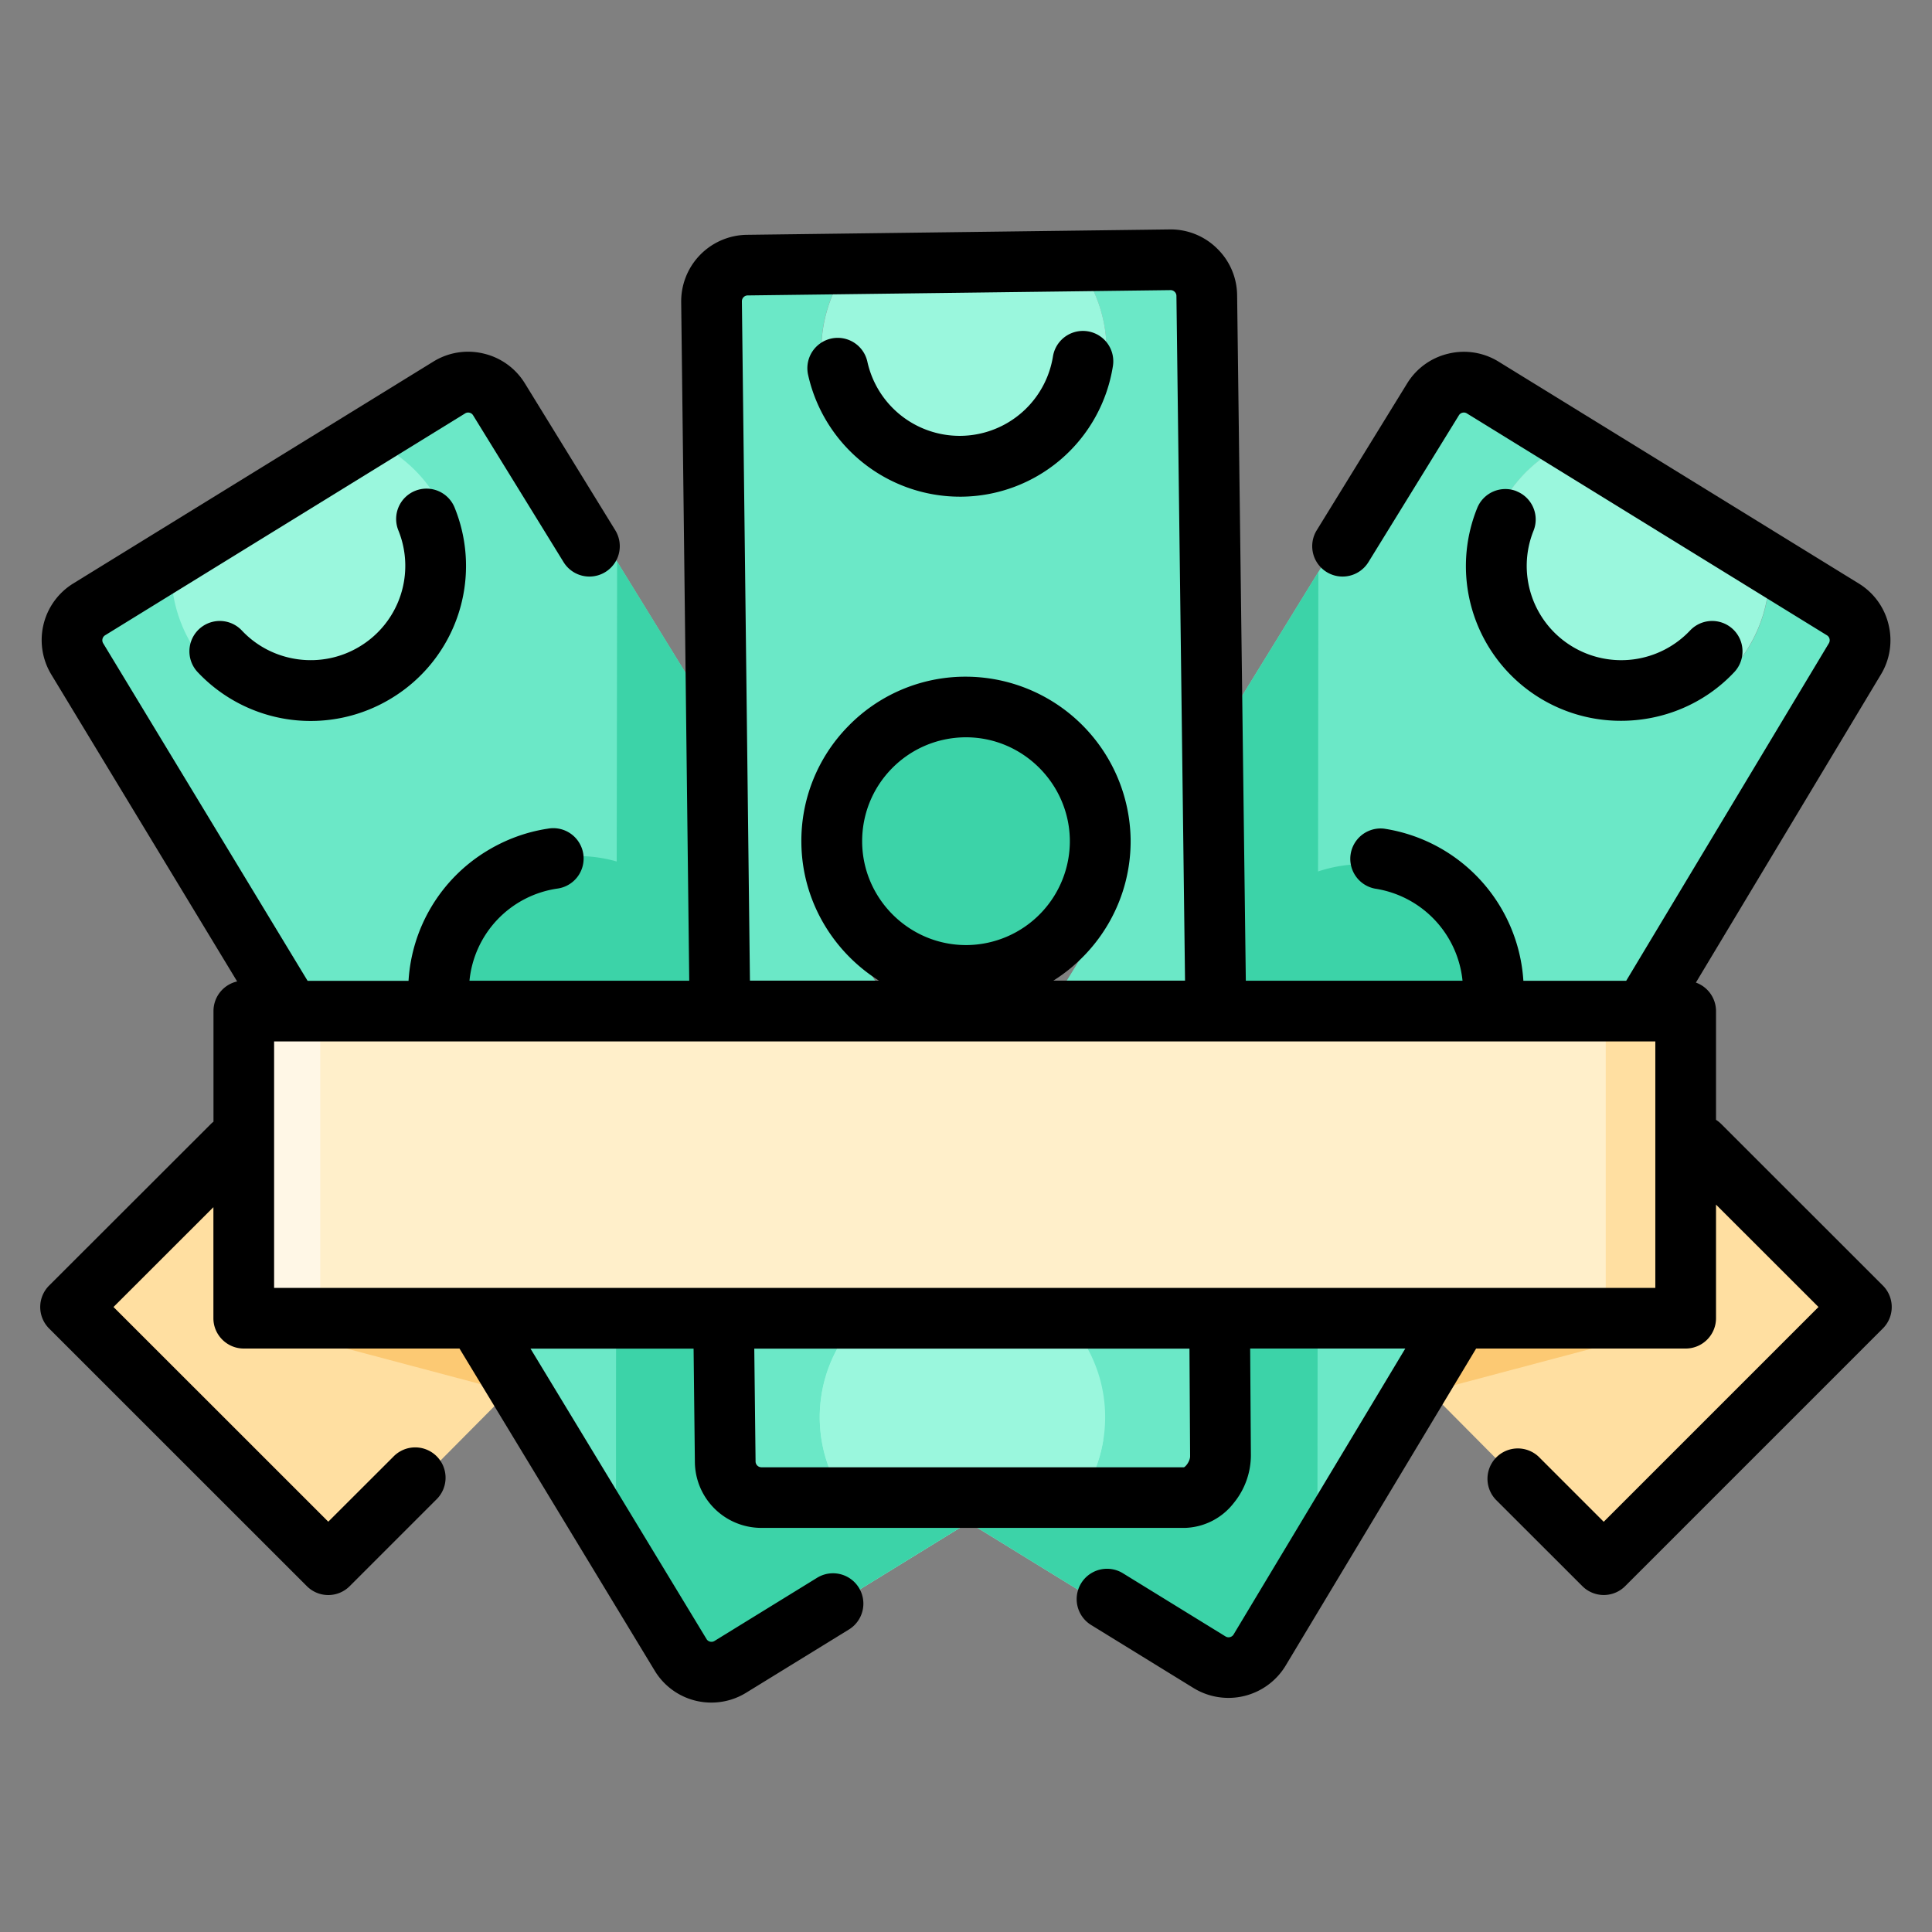 <svg width="24" height="24" fill="none" xmlns="http://www.w3.org/2000/svg">
  <rect width="100%" height="100%" fill="#808080" stroke="none"/>
  <defs/>
  <path d="M2.936 14.28L.928 16.288l3.2 3.2 1.074-1.073 2.906-2.928-3.653-2.47-1.52 1.263z" fill="#FFDFA1"/>
  <path d="M3.08 16.427l3.277.87-1.528-2.34-1.75 1.47z" fill="#FCC973"/>
  <path d="M21.145 14.28l2.008 2.008-3.2 3.2-1.074-1.073-2.906-2.928 3.652-2.47 1.52 1.263z" fill="#FFDFA1"/>
  <path d="M21.002 16.427l-3.277.87 1.527-2.34 1.75 1.47z" fill="#FCC973"/>
  <path d="M23.09 7.767l-1.11-.684a1.772 1.772 0 11-2.536-1.561l-1.11-.684a.478.478 0 00-.657.156L10.162 17.2a.478.478 0 00.156.657l1.177.724a1.772 1.772 0 112.399 1.477l1.181.727a.478.478 0 00.657-.156l.499-.81 1.118-1.816 5.898-9.58a.478.478 0 00-.157-.656zm-4.876 5.974a1.772 1.772 0 11-3.019-1.859 1.772 1.772 0 013.019 1.859z" fill="#6BE8C7"/>
  <path d="M16.933 14.28a1.772 1.772 0 100-3.545 1.772 1.772 0 000 3.545z" fill="#3CD3A8"/>
  <g fill="#9AF7DD">
    <path d="M18.698 6.19a1.772 1.772 0 103.28.893L19.444 5.52c-.298.142-.56.368-.745.67zM14.768 19.333a1.772 1.772 0 10-3.273-.752l2.4 1.477c.35-.134.66-.38.873-.725z"/>
  </g>
  <path d="M7.876 19.793l.5.811a.478.478 0 00.656.156l4.757-2.928a.478.478 0 00.156-.657L6.43 4.97a.478.478 0 00-.656-.156L1.017 7.742a.478.478 0 00-.157.656l5.898 9.58 1.118 1.815z" fill="#6BE8C7"/>
  <path d="M7.175 14.179a1.772 1.772 0 100-3.545 1.772 1.772 0 000 3.545z" fill="#3CD3A8"/>
  <g fill="#9AF7DD">
    <path d="M4.83 8.602a1.772 1.772 0 00-.166-3.108L2.128 7.056a1.772 1.772 0 002.7 1.547zM9.92 16.867a1.772 1.772 0 00.293 3.164l2.4-1.477a1.773 1.773 0 00-2.692-1.687z"/>
  </g>
  <path d="M16.377 7.105l-1.138 1.85-.008 6.169-.002 2.132-.002.952a.478.478 0 01-.477.477l-1.387-.002-2.817-.003-1.383-.002a.478.478 0 01-.476-.478l.012-9.546-1.033-1.678-.014 10.527v1.927l.224.363.5.811a.478.478 0 00.656.156l3.001-1.848 3.042 1.873a.478.478 0 00.657-.156l.499-.81.134-.219.012-12.495z" fill="#3CD3A8"/>
  <path d="M9.164 18.678l1.382.002a1.772 1.772 0 112.817.003l1.387.002a.478.478 0 00.478-.477l.001-.952.003-2.132.007-6.17.006-5.08a.478.478 0 00-.476-.477l-1.305-.002a1.772 1.772 0 11-2.978-.004L9.183 3.39a.478.478 0 00-.478.476l-.006 4.788-.011 9.546c0 .263.214.478.476.478zm2.805-9.413a1.772 1.772 0 11-.005 3.545 1.772 1.772 0 01.005-3.545z" fill="#6BE8C7"/>
  <path d="M11.966 12.201a1.772 1.772 0 100-3.544 1.772 1.772 0 000 3.544z" fill="#3CD3A8"/>
  <g fill="#9AF7DD">
    <path d="M11.972 6.125a1.772 1.772 0 001.493-2.73l-2.978-.005a1.773 1.773 0 001.486 2.735zM11.958 15.832a1.772 1.772 0 00-1.412 2.847l2.817.003a1.772 1.772 0 00-1.405-2.85z"/>
  </g>
  <path d="M20.991 12.61H3.08v3.817h17.912V12.61z" fill="#FFEFCA"/>
  <path d="M20.99 12.61h-1.043v3.817h1.044V12.61z" fill="#FFDFA1"/>
  <path d="M3.978 12.61h-.899v3.817h.899V12.61z" fill="#FFF7E6"/>
  <path d="M4.475 8.027c-.472.291-1.09.21-1.47-.194a.377.377 0 00-.55.516 1.927 1.927 0 002.416.32 1.922 1.922 0 00.779-2.357.377.377 0 10-.7.28 1.17 1.17 0 01-.475 1.435zM18.84 6.102a.377.377 0 00-.49.21 1.922 1.922 0 001.788 2.642c.519 0 1.033-.207 1.406-.605a.377.377 0 10-.55-.516 1.176 1.176 0 01-1.47.194 1.17 1.17 0 01-.474-1.434.377.377 0 00-.21-.49zM11.921 6.17h.025a1.922 1.922 0 001.879-1.623.377.377 0 00-.745-.118 1.174 1.174 0 01-2.305.065.377.377 0 10-.737.16 1.934 1.934 0 001.883 1.516z" fill="#000"/>
  <path d="M23.39 15.97l-2.008-2.007a.38.38 0 00-.065-.052V12.56a.377.377 0 00-.25-.354l2.294-3.82a.82.82 0 00.1-.624.82.82 0 00-.37-.513l-4.474-2.756a.82.82 0 00-.624-.1.82.82 0 00-.513.37l-1.123 1.824a.377.377 0 10.642.396l1.124-1.824a.07.07 0 01.044-.032.07.07 0 01.054.008l4.474 2.757a.07.07 0 01.032.044.074.074 0 01-.01.058l-2.516 4.19h-1.277a2.043 2.043 0 00-1.73-1.89.377.377 0 00-.113.745 1.288 1.288 0 011.087 1.144h-2.692l-.108-8.517a.82.82 0 00-.25-.58.819.819 0 00-.586-.236l-5.255.067a.827.827 0 00-.815.836l.1 8.43h-2.73a1.282 1.282 0 011.087-1.144.377.377 0 10-.114-.745c-.27.041-.527.136-.762.28a2.03 2.03 0 00-.968 1.61H3.821l-2.54-4.194a.073.073 0 01.024-.098l4.474-2.757a.07.07 0 01.054-.008.07.07 0 01.044.032l1.124 1.824a.377.377 0 10.642-.396L6.52 4.762a.82.82 0 00-.513-.37.82.82 0 00-.624.1L.91 7.248a.826.826 0 00-.271 1.134l2.307 3.81a.377.377 0 00-.294.367v1.375a.364.364 0 00-.033.029L.61 15.97a.377.377 0 000 .533l3.201 3.2a.376.376 0 00.534 0l1.073-1.073a.377.377 0 10-.533-.533l-.807.806-2.668-2.667 1.241-1.24v1.38c0 .207.17.376.377.376h2.68l2.427 4.005a.82.82 0 00.705.393.82.82 0 00.43-.123l1.276-.785a.377.377 0 00-.396-.642l-1.275.785a.07.07 0 01-.054.008.069.069 0 01-.043-.03l-2.188-3.61h2.026l.016 1.412a.826.826 0 00.821.815h5.27a.797.797 0 00.603-.309.94.94 0 00.213-.591l-.009-1.328h1.927l-2.134 3.554a.073.073 0 01-.098.023l-1.275-.785a.377.377 0 10-.396.642l1.275.785a.83.83 0 001.138-.274l2.37-3.945h2.603a.377.377 0 00.377-.377v-1.411l1.273 1.272-2.668 2.668-.807-.807a.377.377 0 00-.533.533l1.074 1.073a.376.376 0 00.533 0l3.2-3.2a.377.377 0 000-.534zM3.405 16v-3.063h17.158v3.062H3.405zm7.305-5.534c-.004-.344.126-.67.366-.917.24-.246.563-.385.908-.39H12c.702 0 1.28.572 1.29 1.275a1.292 1.292 0 01-1.275 1.306H12c-.703 0-1.281-.571-1.29-1.274zM9.216 3.743c0-.04.032-.072.07-.073l5.255-.066a.07.07 0 01.05.02.07.07 0 01.023.05l.107 8.508h-1.636c.583-.367.969-1.02.96-1.758A2.052 2.052 0 0012 8.406h-.027a2.031 2.031 0 00-1.438.617 2.03 2.03 0 00-.58 1.453c.009.717.394 1.348.964 1.706H9.316l-.1-8.44zm5.568 14.345c.001.058-.049.126-.076.139h-5.25a.073.073 0 01-.072-.07l-.016-1.404h5.406l.008 1.335z" fill="#000"/>
</svg>
